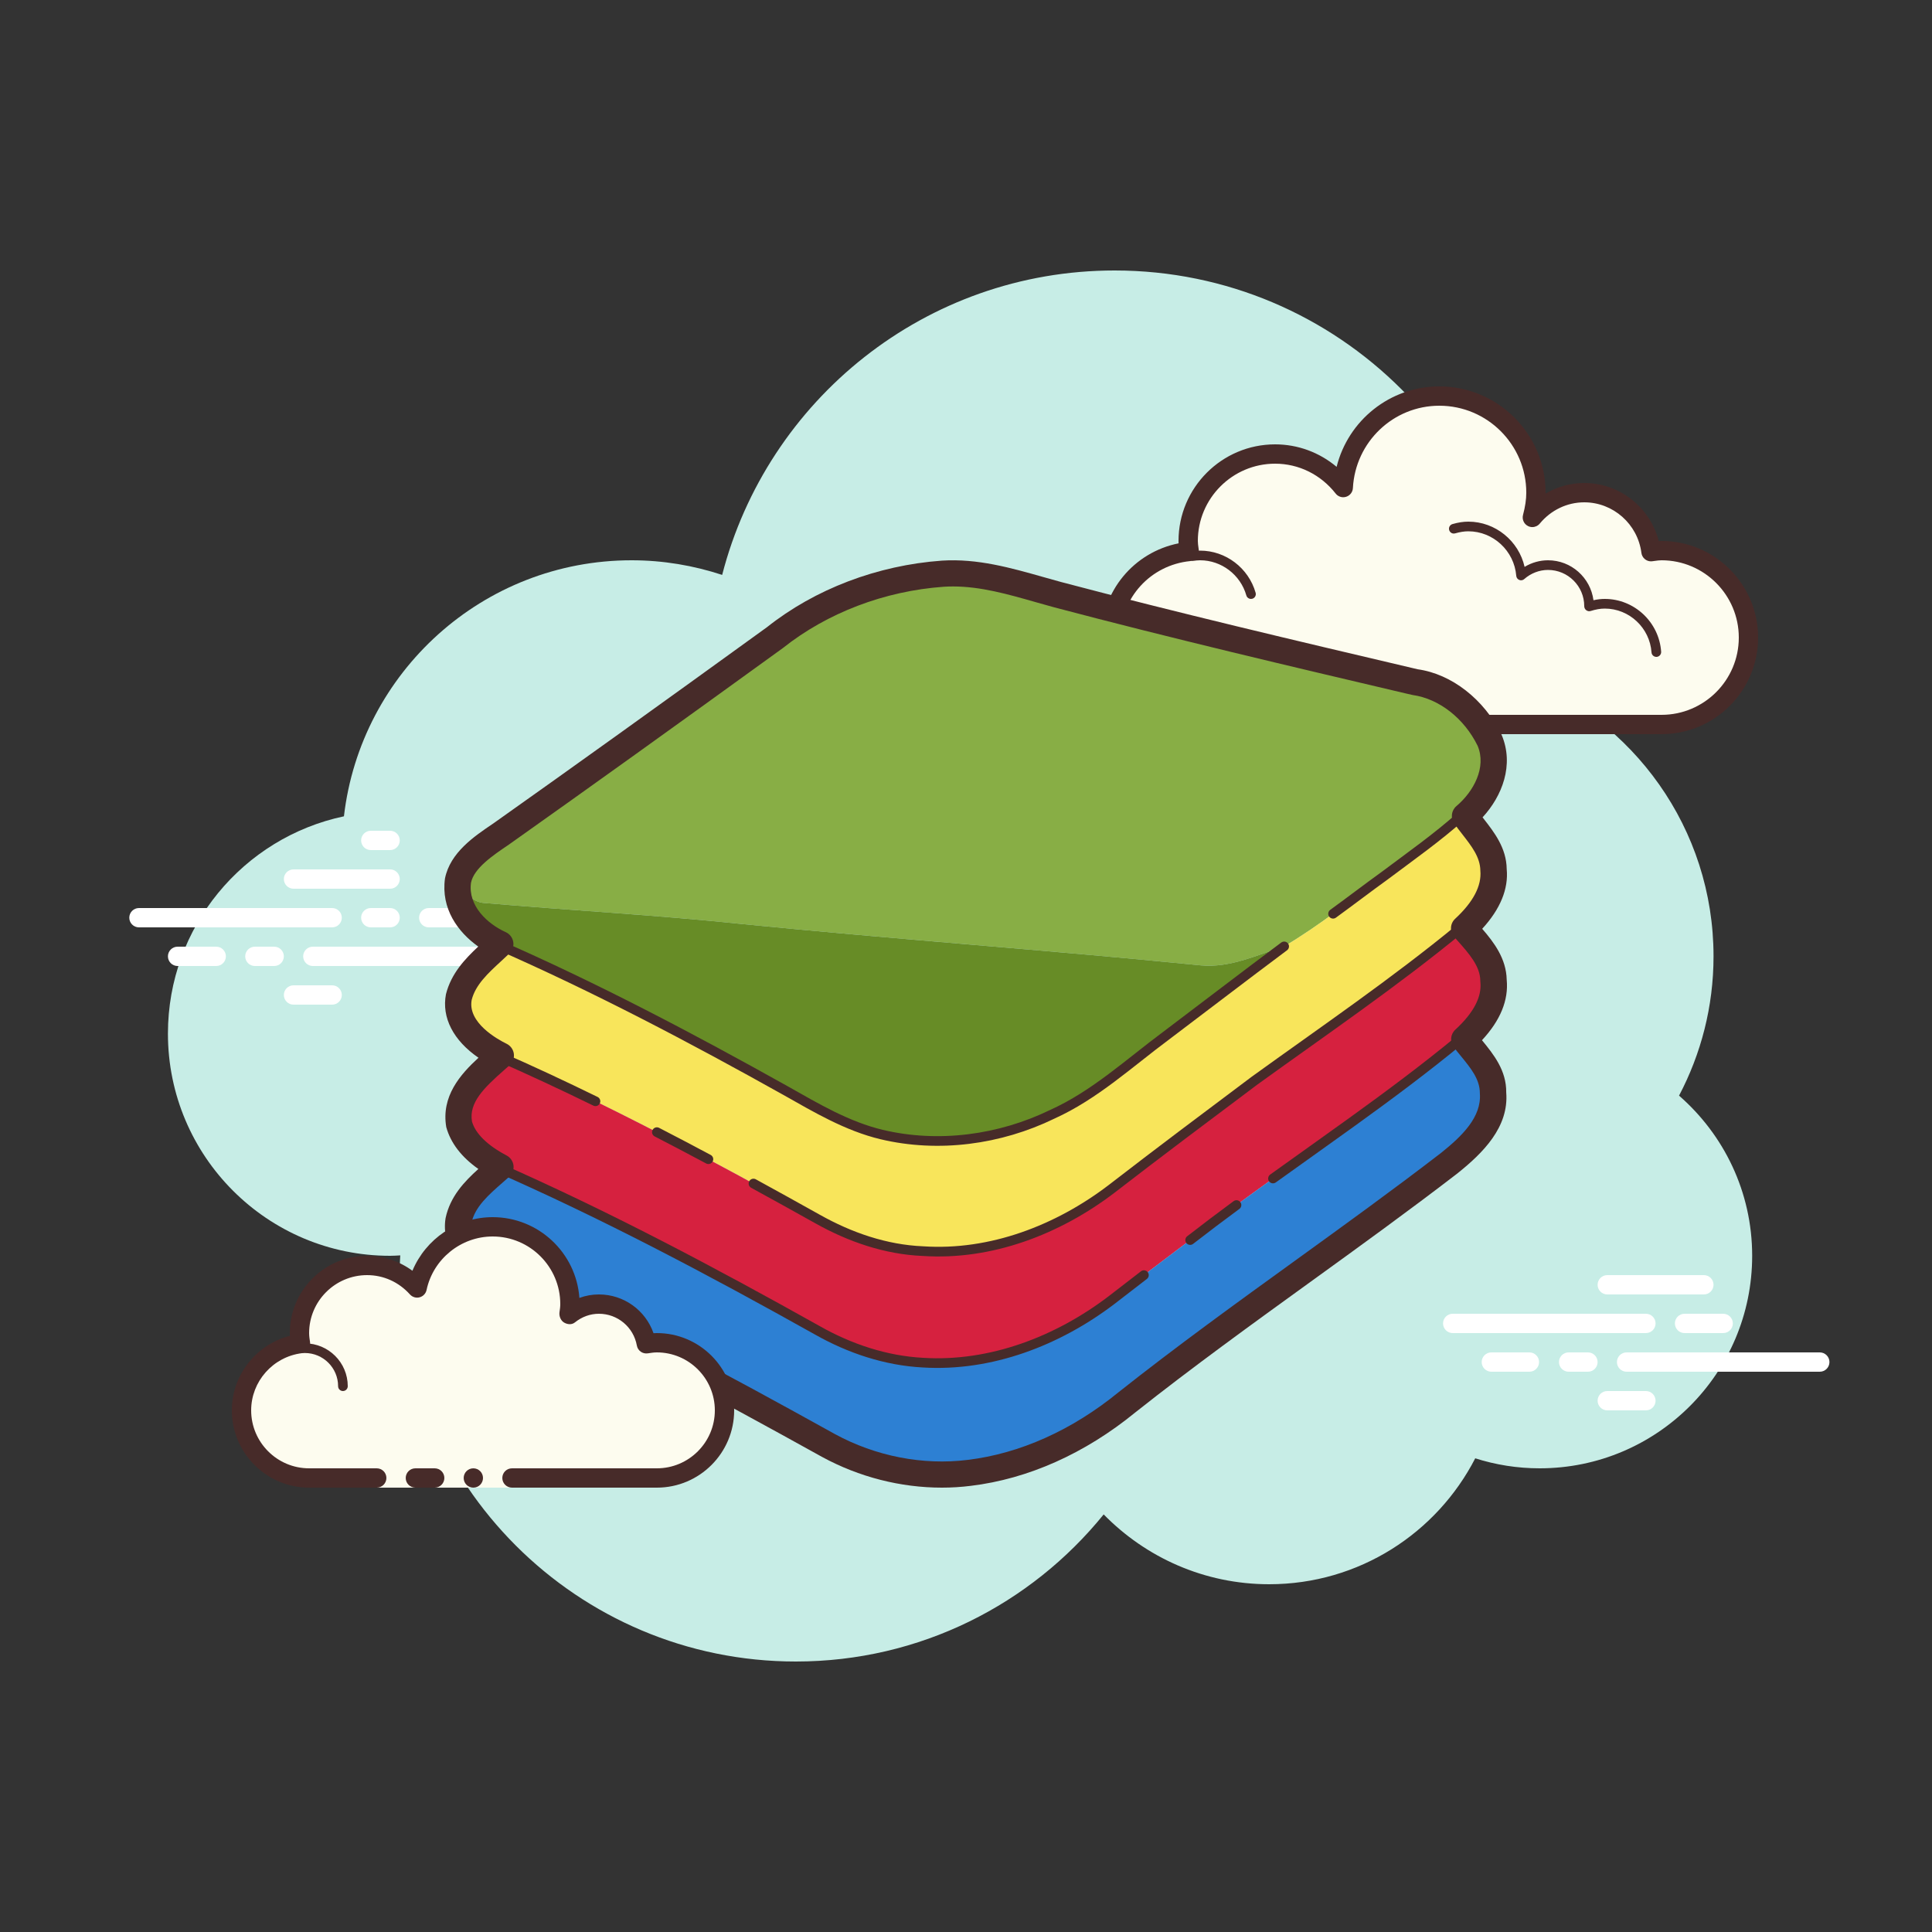 <svg xmlns="http://www.w3.org/2000/svg" viewBox="0 0 100 100">
    <rect x="0" y="0" width="100" height="100" fill="#333333" stroke="none"/>
    <path fill="#c7ede6"
          d="M86.907,56.71c1.135-2.155,1.785-4.605,1.785-7.21c0-6.621-4.159-12.257-10.001-14.478c0-0.007,0.001-0.014,0.001-0.022c0-11.598-9.402-21-21-21c-9.784,0-17.981,6.701-20.313,15.757C35.903,29.272,34.33,29,32.692,29C25,29,18.669,34.793,17.802,42.252c-5.204,1.101-9.11,5.717-9.11,11.248c0,6.351,5.149,11.5,11.5,11.5c0.177,0,0.352-0.012,0.526-0.022c-0.004,0.175-0.026,0.346-0.026,0.522c0,11.322,9.178,20.5,20.5,20.5c6.437,0,12.175-2.972,15.934-7.614C59.304,80.611,62.332,82,65.692,82c4.65,0,8.674-2.65,10.666-6.518C77.41,75.817,78.529,76,79.692,76c6.075,0,11-4.925,11-11C90.692,61.689,89.222,58.727,86.907,56.71z"/>
    <path fill="#fff"
          d="M17.192,48h-10c-0.276,0-0.5-0.224-0.5-0.5s0.224-0.5,0.5-0.5h10c0.276,0,0.5,0.224,0.5,0.5S17.469,48,17.192,48z M20.192,48h-1c-0.276,0-0.5-0.224-0.5-0.5s0.224-0.5,0.5-0.5h1c0.276,0,0.5,0.224,0.5,0.5S20.469,48,20.192,48z M25.183,50h-8.991c-0.276,0-0.5-0.224-0.5-0.5s0.224-0.5,0.5-0.5h8.991c0.276,0,0.5,0.224,0.5,0.5S25.459,50,25.183,50z M14.192,50h-1c-0.276,0-0.5-0.224-0.5-0.5s0.224-0.5,0.5-0.5h1c0.276,0,0.5,0.224,0.5,0.5S14.469,50,14.192,50z M11.192,50h-2c-0.276,0-0.5-0.224-0.5-0.5s0.224-0.5,0.5-0.5h2c0.276,0,0.5,0.224,0.5,0.5S11.469,50,11.192,50z M17.192,52h-2c-0.276,0-0.5-0.224-0.5-0.5s0.224-0.5,0.5-0.5h2c0.276,0,0.5,0.224,0.5,0.5S17.468,52,17.192,52z M20.192,43c-0.177,0-0.823,0-1,0c-0.276,0-0.5,0.224-0.5,0.5s0.224,0.5,0.5,0.5c0.177,0,0.823,0,1,0c0.276,0,0.5-0.224,0.5-0.5S20.468,43,20.192,43z M20.192,45c-0.177,0-4.823,0-5,0c-0.276,0-0.5,0.224-0.5,0.5s0.224,0.5,0.5,0.5c0.177,0,4.823,0,5,0c0.276,0,0.5-0.224,0.5-0.5S20.468,45,20.192,45z M25.192,47c-0.177,0-2.823,0-3,0c-0.276,0-0.5,0.224-0.5,0.5s0.224,0.5,0.5,0.5c0.177,0,2.823,0,3,0c0.276,0,0.5-0.224,0.5-0.5S25.468,47,25.192,47z"/>
    <path fill="#fff"
          d="M85.192,69h-10c-0.276,0-0.5-0.224-0.5-0.5s0.224-0.5,0.5-0.5h10c0.276,0,0.5,0.224,0.5,0.5 S85.468,69,85.192,69z M89.192,69h-2c-0.276,0-0.5-0.224-0.5-0.5s0.224-0.5,0.5-0.5h2c0.276,0,0.5,0.224,0.5,0.5 S89.468,69,89.192,69z M94.192,71h-10c-0.276,0-0.5-0.224-0.5-0.5s0.224-0.5,0.5-0.5h10c0.276,0,0.5,0.224,0.5,0.5 S94.469,71,94.192,71z M82.192,71h-1c-0.276,0-0.5-0.224-0.5-0.5s0.224-0.5,0.5-0.5h1c0.276,0,0.5,0.224,0.5,0.5 S82.468,71,82.192,71z M79.162,71h-1.97c-0.276,0-0.5-0.224-0.5-0.5s0.224-0.5,0.5-0.5h1.97c0.276,0,0.5,0.224,0.5,0.5 S79.438,71,79.162,71z M88.192,67h-5c-0.276,0-0.5-0.224-0.5-0.5s0.224-0.5,0.5-0.5h5c0.276,0,0.5,0.224,0.5,0.5 S88.469,67,88.192,67z M85.192,73h-2c-0.276,0-0.5-0.224-0.5-0.5s0.224-0.5,0.5-0.5h2c0.276,0,0.5,0.224,0.5,0.5 S85.468,73,85.192,73z"/>
    <path fill="#fdfcef"
          d="M70.5,37.5V38h-3v-0.5c0,0-4.242,0-5.5,0c-2.485,0-4.5-2.015-4.5-4.5 c0-2.333,1.782-4.229,4.055-4.455C61.533,28.364,61.5,28.187,61.5,28c0-2.485,2.015-4.5,4.5-4.5c1.438,0,2.703,0.686,3.527,1.736 C69.667,22.6,71.829,20.5,74.5,20.5c2.761,0,5,2.239,5,5c0,0.446-0.077,0.87-0.187,1.282c0.642-0.777,1.6-1.282,2.687-1.282 c1.781,0,3.234,1.335,3.455,3.055C85.636,28.533,85.813,28.5,86,28.5c2.485,0,4.5,2.015,4.5,4.5s-2.015,4.5-4.5,4.5s-9.5,0-9.5,0 H70.5z"/>
    <path fill="#472b29"
          d="M74.5,20c3.033,0,5.5,2.467,5.5,5.5c0,0.016,0,0.031,0,0.047C80.602,25.192,81.29,25,82,25 c1.831,0,3.411,1.261,3.858,3.005C85.905,28.002,85.952,28,86,28c2.757,0,5,2.243,5,5s-2.243,5-5,5H70.5 c-0.276,0-0.5-0.224-0.5-0.5s0.224-0.5,0.5-0.5H86c2.206,0,4-1.794,4-4s-1.794-4-4-4c-0.117,0-0.23,0.017-0.343,0.032l-0.141,0.019 c-0.021,0.003-0.041,0.004-0.062,0.004c-0.246,0-0.462-0.185-0.495-0.437C84.768,27.125,83.496,26,82,26 c-0.885,0-1.723,0.401-2.301,1.1c-0.098,0.118-0.241,0.182-0.386,0.182c-0.078,0-0.156-0.018-0.228-0.056 c-0.209-0.107-0.314-0.346-0.254-0.573C78.946,26.218,79,25.852,79,25.5c0-2.481-2.019-4.5-4.5-4.5 c-2.381,0-4.347,1.872-4.474,4.263c-0.011,0.208-0.15,0.387-0.349,0.45c-0.05,0.016-0.101,0.024-0.152,0.024 c-0.15,0-0.296-0.069-0.392-0.192C68.362,24.563,67.221,24,66,24c-2.206,0-4,1.794-4,4c0,0.117,0.017,0.23,0.032,0.343l0.019,0.141 c0.016,0.134-0.022,0.268-0.106,0.373s-0.207,0.172-0.34,0.185C59.549,29.247,58,30.949,58,33c0,2.206,1.794,4,4,4h5.5 c0.276,0,0.5,0.224,0.5,0.5S67.776,38,67.5,38H62c-2.757,0-5-2.243-5-5c0-2.397,1.689-4.413,4.003-4.877 C61.001,28.082,61,28.041,61,28c0-2.757,2.243-5,5-5c1.176,0,2.293,0.416,3.183,1.164C69.781,21.76,71.945,20,74.5,20L74.5,20z"/>
    <path fill="#472b29"
          d="M76,27c1.403,0,2.609,0.999,2.913,2.341C79.28,29.119,79.699,29,80.125,29 c1.202,0,2.198,0.897,2.353,2.068C82.681,31.022,82.874,31,83.063,31c1.529,0,2.811,1.2,2.918,2.732 C85.99,33.87,85.886,33.99,85.749,34c-0.006,0-0.012,0-0.018,0c-0.13,0-0.24-0.101-0.249-0.232 c-0.089-1.271-1.151-2.268-2.419-2.268c-0.229,0-0.47,0.042-0.738,0.127c-0.022,0.007-0.045,0.01-0.067,0.01 c-0.055,0-0.11-0.02-0.156-0.054C82.038,31.537,82,31.455,82,31.375c0-1.034-0.841-1.875-1.875-1.875 c-0.447,0-0.885,0.168-1.231,0.473c-0.047,0.041-0.106,0.063-0.165,0.063c-0.032,0-0.063-0.006-0.093-0.019 c-0.088-0.035-0.148-0.117-0.155-0.212C78.377,28.512,77.288,27.5,76,27.5c-0.208,0-0.425,0.034-0.682,0.107 c-0.023,0.007-0.047,0.01-0.07,0.01c-0.109,0-0.207-0.073-0.239-0.182c-0.038-0.133,0.039-0.271,0.172-0.309 C75.483,27.04,75.744,27,76,27L76,27z M62.117,28.5c1.326,0,2.508,0.897,2.874,2.182c0.038,0.133-0.039,0.271-0.172,0.309 C64.795,30.997,64.772,31,64.75,31c-0.109,0-0.209-0.072-0.24-0.182C64.205,29.748,63.221,29,62.117,29 c-0.117,0-0.23,0.014-0.342,0.029c-0.012,0.002-0.023,0.003-0.035,0.003c-0.121,0-0.229-0.092-0.246-0.217 c-0.019-0.137,0.077-0.263,0.214-0.281C61.842,28.516,61.978,28.5,62.117,28.5L62.117,28.5z"/>
    <path fill="#88ae45"
          d="M39.906,33.012c2.471-1.963,5.563-3.092,8.708-3.318c2.047-0.132,4.004,0.562,5.948,1.088 c6.126,1.619,12.296,3.068,18.464,4.519c1.717,0.242,3.153,1.526,3.893,3.037c0.599,1.421-0.18,2.966-1.281,3.896 c-1.242,1.113-2.612,2.074-3.946,3.076c-1.725,1.244-3.386,2.591-5.222,3.676c-1.398,0.443-2.798,1.121-4.304,0.983 c-7.917-0.79-15.857-1.355-23.774-2.142c-4.423-0.465-8.863-0.705-13.292-1.085c-0.735-0.028-1.126-0.716-1.583-1.184 c0.602-0.914,1.312-1.771,2.229-2.39C30.485,39.81,35.2,36.418,39.906,33.012L39.906,33.012z"/>
    <path fill="#f8e55b"
          d="M71.691,45.309c1.334-1.002,2.704-1.963,3.946-3.076c0.596,0.848,1.459,1.655,1.473,2.759 c0.114,1.212-0.671,2.272-1.517,3.054c-3.411,2.809-7.074,5.301-10.654,7.886c-2.476,1.856-4.955,3.712-7.401,5.604 c-2.768,2.112-6.242,3.458-9.77,3.222c-1.93-0.08-3.788-0.727-5.457-1.666c-5.416-3.029-10.893-5.967-16.583-8.459 c-1.143-0.559-2.438-1.633-2.166-3.048c0.297-1.165,1.309-1.925,2.138-2.72c5.128,2.247,10.083,4.857,14.964,7.586 c1.586,0.895,3.181,1.845,4.972,2.274c2.95,0.699,6.117,0.27,8.832-1.049c2.202-0.994,3.982-2.652,5.901-4.075 c2.035-1.537,4.057-3.09,6.101-4.615C68.305,47.9,69.966,46.554,71.691,45.309L71.691,45.309z"/>
    <path fill="#678c26"
          d="M23.517,45.557c0.457,0.468,0.848,1.156,1.583,1.184c4.429,0.38,8.868,0.62,13.292,1.085 c7.917,0.788,15.857,1.352,23.774,2.142c1.506,0.138,2.906-0.54,4.304-0.983c-2.044,1.526-4.065,3.079-6.101,4.615 c-1.919,1.424-3.699,3.081-5.901,4.075c-2.715,1.319-5.882,1.749-8.832,1.049c-1.791-0.43-3.386-1.379-4.972-2.274 c-4.881-2.729-9.836-5.339-14.964-7.586C24.407,48.28,23.309,47.052,23.517,45.557L23.517,45.557z"/>
    <path fill="none" stroke="#472b29" stroke-linecap="round" stroke-width=".5"
          d="M69,47.296 c0.902-0.655,1.788-1.335,2.691-1.986c1.334-1.002,2.704-1.963,3.946-3.076c1.101-0.931,1.88-2.475,1.281-3.896 c-0.74-1.512-2.177-2.795-3.893-3.037c-6.168-1.451-12.338-2.899-18.464-4.519c-1.944-0.526-3.902-1.22-5.948-1.088 c-3.145,0.226-6.237,1.355-8.708,3.318l0,0c-4.706,3.406-9.42,6.799-14.16,10.155c-0.918,0.62-1.628,1.476-2.229,2.39l0,0 c-0.208,1.495,0.89,2.723,2.182,3.307c5.128,2.247,10.083,4.857,14.964,7.586c1.586,0.895,3.181,1.845,4.972,2.274 c2.95,0.7,6.117,0.27,8.832-1.049c2.202-0.994,3.982-2.652,5.901-4.075c2.035-1.536,4.057-3.089,6.101-4.615c0,0,0,0,0,0"/>
    <path fill="#d6213f"
          d="M64.939,55.933c3.58-2.585,7.243-5.078,10.654-7.886c0.677,0.774,1.509,1.605,1.517,2.704 c0.13,1.212-0.666,2.263-1.511,3.04c-1.811,1.495-3.694,2.895-5.598,4.268c-2.81,2.028-5.665,3.997-8.398,6.126 c-1.369,1.027-2.728,2.065-4.079,3.114c-2.768,2.104-6.237,3.45-9.759,3.23c-1.924-0.102-3.788-0.727-5.455-1.671 c-5.419-3.034-10.912-5.95-16.603-8.453c-0.921-0.485-1.855-1.203-2.144-2.244c-0.261-1.542,1.14-2.613,2.163-3.527 c5.69,2.492,11.167,5.43,16.583,8.459c1.669,0.939,3.527,1.586,5.457,1.666c3.528,0.237,7.002-1.11,9.77-3.222 C59.983,59.645,62.462,57.789,64.939,55.933L64.939,55.933z"/>
    <path fill="#2d80d3"
          d="M61.603,64.185c4.584-3.571,9.512-6.694,13.996-10.395c0.627,0.821,1.5,1.636,1.486,2.745 c0.125,1.581-1.148,2.776-2.282,3.682c-5.482,4.219-11.242,8.071-16.666,12.367c-2.33,1.903-5.144,3.288-8.158,3.651 c-2.501,0.311-5.086-0.218-7.291-1.418c-5.519-3.059-11.07-6.085-16.875-8.583c-1.156-0.578-2.504-1.636-2.268-3.081 c0.255-1.195,1.301-1.974,2.163-2.748c5.691,2.503,11.184,5.419,16.603,8.453c1.667,0.945,3.53,1.57,5.455,1.671 c3.522,0.221,6.991-1.126,9.759-3.23C58.874,66.25,60.234,65.212,61.603,64.185L61.603,64.185z"/>
    <path fill="#472b29"
          d="M48.75,77c-2.13,0-4.285-0.547-6.198-1.589c-5.607-3.108-11.108-6.099-16.818-8.555 c-1.948-0.973-2.908-2.356-2.67-3.811c0.237-1.113,0.966-1.882,1.696-2.539c-0.876-0.617-1.433-1.343-1.661-2.164 c-0.273-1.598,0.731-2.734,1.668-3.593c-1.296-0.89-1.917-2.075-1.684-3.29c0.272-1.074,0.983-1.821,1.672-2.466 c-1.053-0.745-1.94-1.961-1.722-3.528c0.271-1.339,1.507-2.173,2.5-2.843c4.156-2.943,8.521-6.074,14.163-10.157 c2.485-1.975,5.712-3.206,9.061-3.447c1.836-0.117,3.567,0.374,5.239,0.848c0.313,0.089,0.625,0.178,0.938,0.262 c6.008,1.588,12.167,3.037,18.125,4.438l0.317,0.075c1.754,0.244,3.445,1.552,4.35,3.4c0.657,1.556,0.022,3.17-0.989,4.265 c0.016,0.02,0.032,0.041,0.048,0.061c0.557,0.714,1.189,1.525,1.202,2.617c0.098,1.018-0.328,2.068-1.268,3.091 c0.604,0.696,1.246,1.544,1.268,2.636c0.102,1.057-0.328,2.108-1.28,3.13c0.6,0.733,1.269,1.565,1.255,2.702 c0.145,1.794-1.201,3.135-2.537,4.201c-2.497,1.921-5.08,3.788-7.577,5.592c-3.015,2.179-6.132,4.432-9.091,6.776 c-2.599,2.123-5.542,3.437-8.502,3.794C49.756,76.969,49.254,77,48.75,77z M49.328,30.355c-0.159,0-0.318,0.005-0.477,0.015 c-3.071,0.22-6.03,1.347-8.326,3.171c-5.67,4.105-10.039,7.238-14.19,10.178c-0.822,0.556-1.803,1.217-1.956,1.972 c-0.166,1.201,0.863,2.134,1.796,2.556c0.206,0.093,0.351,0.281,0.39,0.502c0.038,0.221-0.036,0.446-0.199,0.602 c-0.137,0.131-0.279,0.261-0.421,0.393c-0.684,0.629-1.33,1.224-1.53,2.007c-0.225,1.177,1.325,2.039,1.806,2.274 c0.203,0.099,0.344,0.292,0.375,0.515c0.031,0.223-0.051,0.446-0.22,0.597l-0.265,0.235c-1.088,0.956-1.845,1.708-1.681,2.677 c0.173,0.612,0.781,1.226,1.79,1.757c0.197,0.104,0.33,0.296,0.358,0.515c0.027,0.219-0.055,0.438-0.22,0.587l-0.33,0.291 c-0.744,0.651-1.446,1.266-1.623,2.095c-0.187,1.15,1.271,2.017,1.907,2.336c5.732,2.465,11.267,5.474,16.9,8.596 c2.111,1.15,4.554,1.626,6.873,1.338c2.704-0.326,5.404-1.537,7.81-3.502c2.991-2.369,6.121-4.631,9.148-6.818 c2.489-1.799,5.064-3.659,7.534-5.56c1.101-0.88,2.117-1.87,2.02-3.093c0.006-0.723-0.47-1.304-0.975-1.921 c-0.129-0.157-0.256-0.313-0.374-0.468c-0.212-0.278-0.178-0.67,0.08-0.907c0.943-0.866,1.379-1.697,1.296-2.47 c-0.002-0.022-0.003-0.044-0.004-0.067c-0.006-0.748-0.594-1.411-1.163-2.052l-0.187-0.212c-0.241-0.276-0.219-0.691,0.05-0.94 c0.938-0.868,1.376-1.707,1.303-2.495c-0.011-0.693-0.452-1.259-0.919-1.859c-0.15-0.192-0.298-0.383-0.434-0.576 c-0.201-0.286-0.15-0.678,0.118-0.904c0.884-0.747,1.565-2.001,1.094-3.118c-0.694-1.414-1.988-2.434-3.36-2.628l-0.378-0.086 c-5.966-1.403-12.136-2.855-18.165-4.449c-0.321-0.087-0.639-0.177-0.958-0.268C52.152,30.751,50.756,30.355,49.328,30.355z"/>
    <g>
        <path fill="none" stroke="#472b29" stroke-linecap="round" stroke-width=".5"
              d="M59.209,66 c-0.563,0.431-1.125,0.865-1.685,1.3c-2.768,2.104-6.237,3.45-9.759,3.23c-1.924-0.102-3.788-0.727-5.455-1.671 c-5.419-3.034-10.912-5.95-16.603-8.453c-0.921-0.485-1.855-1.203-2.144-2.244c-0.261-1.542,1.14-2.613,2.163-3.527 c1.716,0.752,3.413,1.544,5.095,2.367"/>
        <path fill="none" stroke="#472b29" stroke-linecap="round" stroke-width=".5" d="M64,62.373 c-0.807,0.594-1.607,1.197-2.397,1.812"/>
        <path fill="none" stroke="#472b29" stroke-linecap="round" stroke-width=".5"
              d="M39,61.26 c1.107,0.605,2.209,1.217,3.31,1.832c1.669,0.939,3.527,1.586,5.457,1.666c3.528,0.237,7.002-1.11,9.77-3.222 c2.446-1.892,4.925-3.748,7.401-5.604v0c3.58-2.585,7.243-5.078,10.654-7.886c0.677,0.774,1.509,1.605,1.517,2.704 c0.13,1.212-0.666,2.263-1.511,3.04c-1.811,1.495-3.694,2.895-5.598,4.268c-1.366,0.986-2.743,1.958-4.111,2.941"/>
        <path fill="none" stroke="#472b29" stroke-linecap="round" stroke-width=".5" d="M34,58.599 c0.893,0.46,1.781,0.928,2.667,1.401"/>
    </g>
    <g>
        <path fill="#fdfcef"
              d="M19.5,76.5c0,0-1.567,0-3.5,0s-3.5-1.567-3.5-3.5c0-1.781,1.335-3.234,3.055-3.455 C15.527,69.366,15.5,69.187,15.5,69c0-1.933,1.567-3.5,3.5-3.5c1.032,0,1.95,0.455,2.59,1.165c0.384-1.808,1.987-3.165,3.91-3.165 c2.209,0,4,1.791,4,4c0,0.191-0.03,0.374-0.056,0.558C29.872,67.714,30.408,67.5,31,67.5c1.228,0,2.245,0.887,2.455,2.055 C33.634,69.527,33.813,69.5,34,69.5c1.933,0,3.5,1.567,3.5,3.5s-1.567,3.5-3.5,3.5s-7.5,0-7.5,0V77h-7V76.5z"/>
        <path fill="#472b29"
              d="M17.75,72c0.138,0,0.25-0.112,0.25-0.25c0-1.223-0.995-2.218-2.218-2.218 c-0.034,0.009-0.737-0.001-1.244,0.136c-0.133,0.036-0.212,0.173-0.176,0.306c0.036,0.134,0.173,0.213,0.306,0.176 c0.444-0.12,1.1-0.12,1.113-0.118c0.948,0,1.719,0.771,1.719,1.718C17.5,71.888,17.612,72,17.75,72z M24.5,76 c0.276,0,0.5,0.224,0.5,0.5S24.776,77,24.5,77S24,76.776,24,76.5S24.224,76,24.5,76z"/>
        <path fill="#472b29"
              d="M16,77h3.5c0.276,0,0.5-0.224,0.5-0.5S19.776,76,19.5,76H16c-1.654,0-3-1.346-3-3 c0-1.496,1.125-2.768,2.618-2.959c0.134-0.018,0.255-0.088,0.336-0.196s0.115-0.244,0.094-0.377C16.025,69.314,16,69.16,16,69 c0-1.654,1.346-3,3-3c0.85,0,1.638,0.355,2.219,1c0.125,0.139,0.321,0.198,0.5,0.148c0.182-0.049,0.321-0.195,0.36-0.379 C22.42,65.165,23.859,64,25.5,64c1.93,0,3.5,1.57,3.5,3.5c0,0.143-0.021,0.28-0.041,0.418c-0.029,0.203,0.063,0.438,0.242,0.54 s0.396,0.118,0.556-0.01C30.122,68.155,30.551,68,31,68c0.966,0,1.792,0.691,1.963,1.644c0.048,0.267,0.296,0.446,0.569,0.405 C33.686,70.025,33.84,70,34,70c1.654,0,3,1.346,3,3s-1.346,3-3,3h-7.5c-0.276,0-0.5,0.224-0.5,0.5s0.224,0.5,0.5,0.5H34 c2.206,0,4-1.794,4-4s-1.794-4-4-4c-0.059,0-0.116,0.002-0.174,0.006C33.412,67.82,32.289,67,31,67 c-0.349,0-0.689,0.061-1.011,0.18C29.824,64.847,27.874,63,25.5,63c-1.831,0-3.466,1.127-4.153,2.774 C20.667,65.276,19.845,65,19,65c-2.206,0-4,1.794-4,4c0,0.048,0.001,0.095,0.004,0.142C13.261,69.59,12,71.169,12,73 C12,75.206,13.794,77,16,77z"/>
        <path fill="#472b29"
              d="M21.5,76c0.159,0,0.841,0,1,0c0.276,0,0.5,0.224,0.5,0.5S22.776,77,22.5,77c-0.159,0-0.841,0-1,0 c-0.276,0-0.5-0.224-0.5-0.5S21.224,76,21.5,76z"/>
    </g>
</svg>
